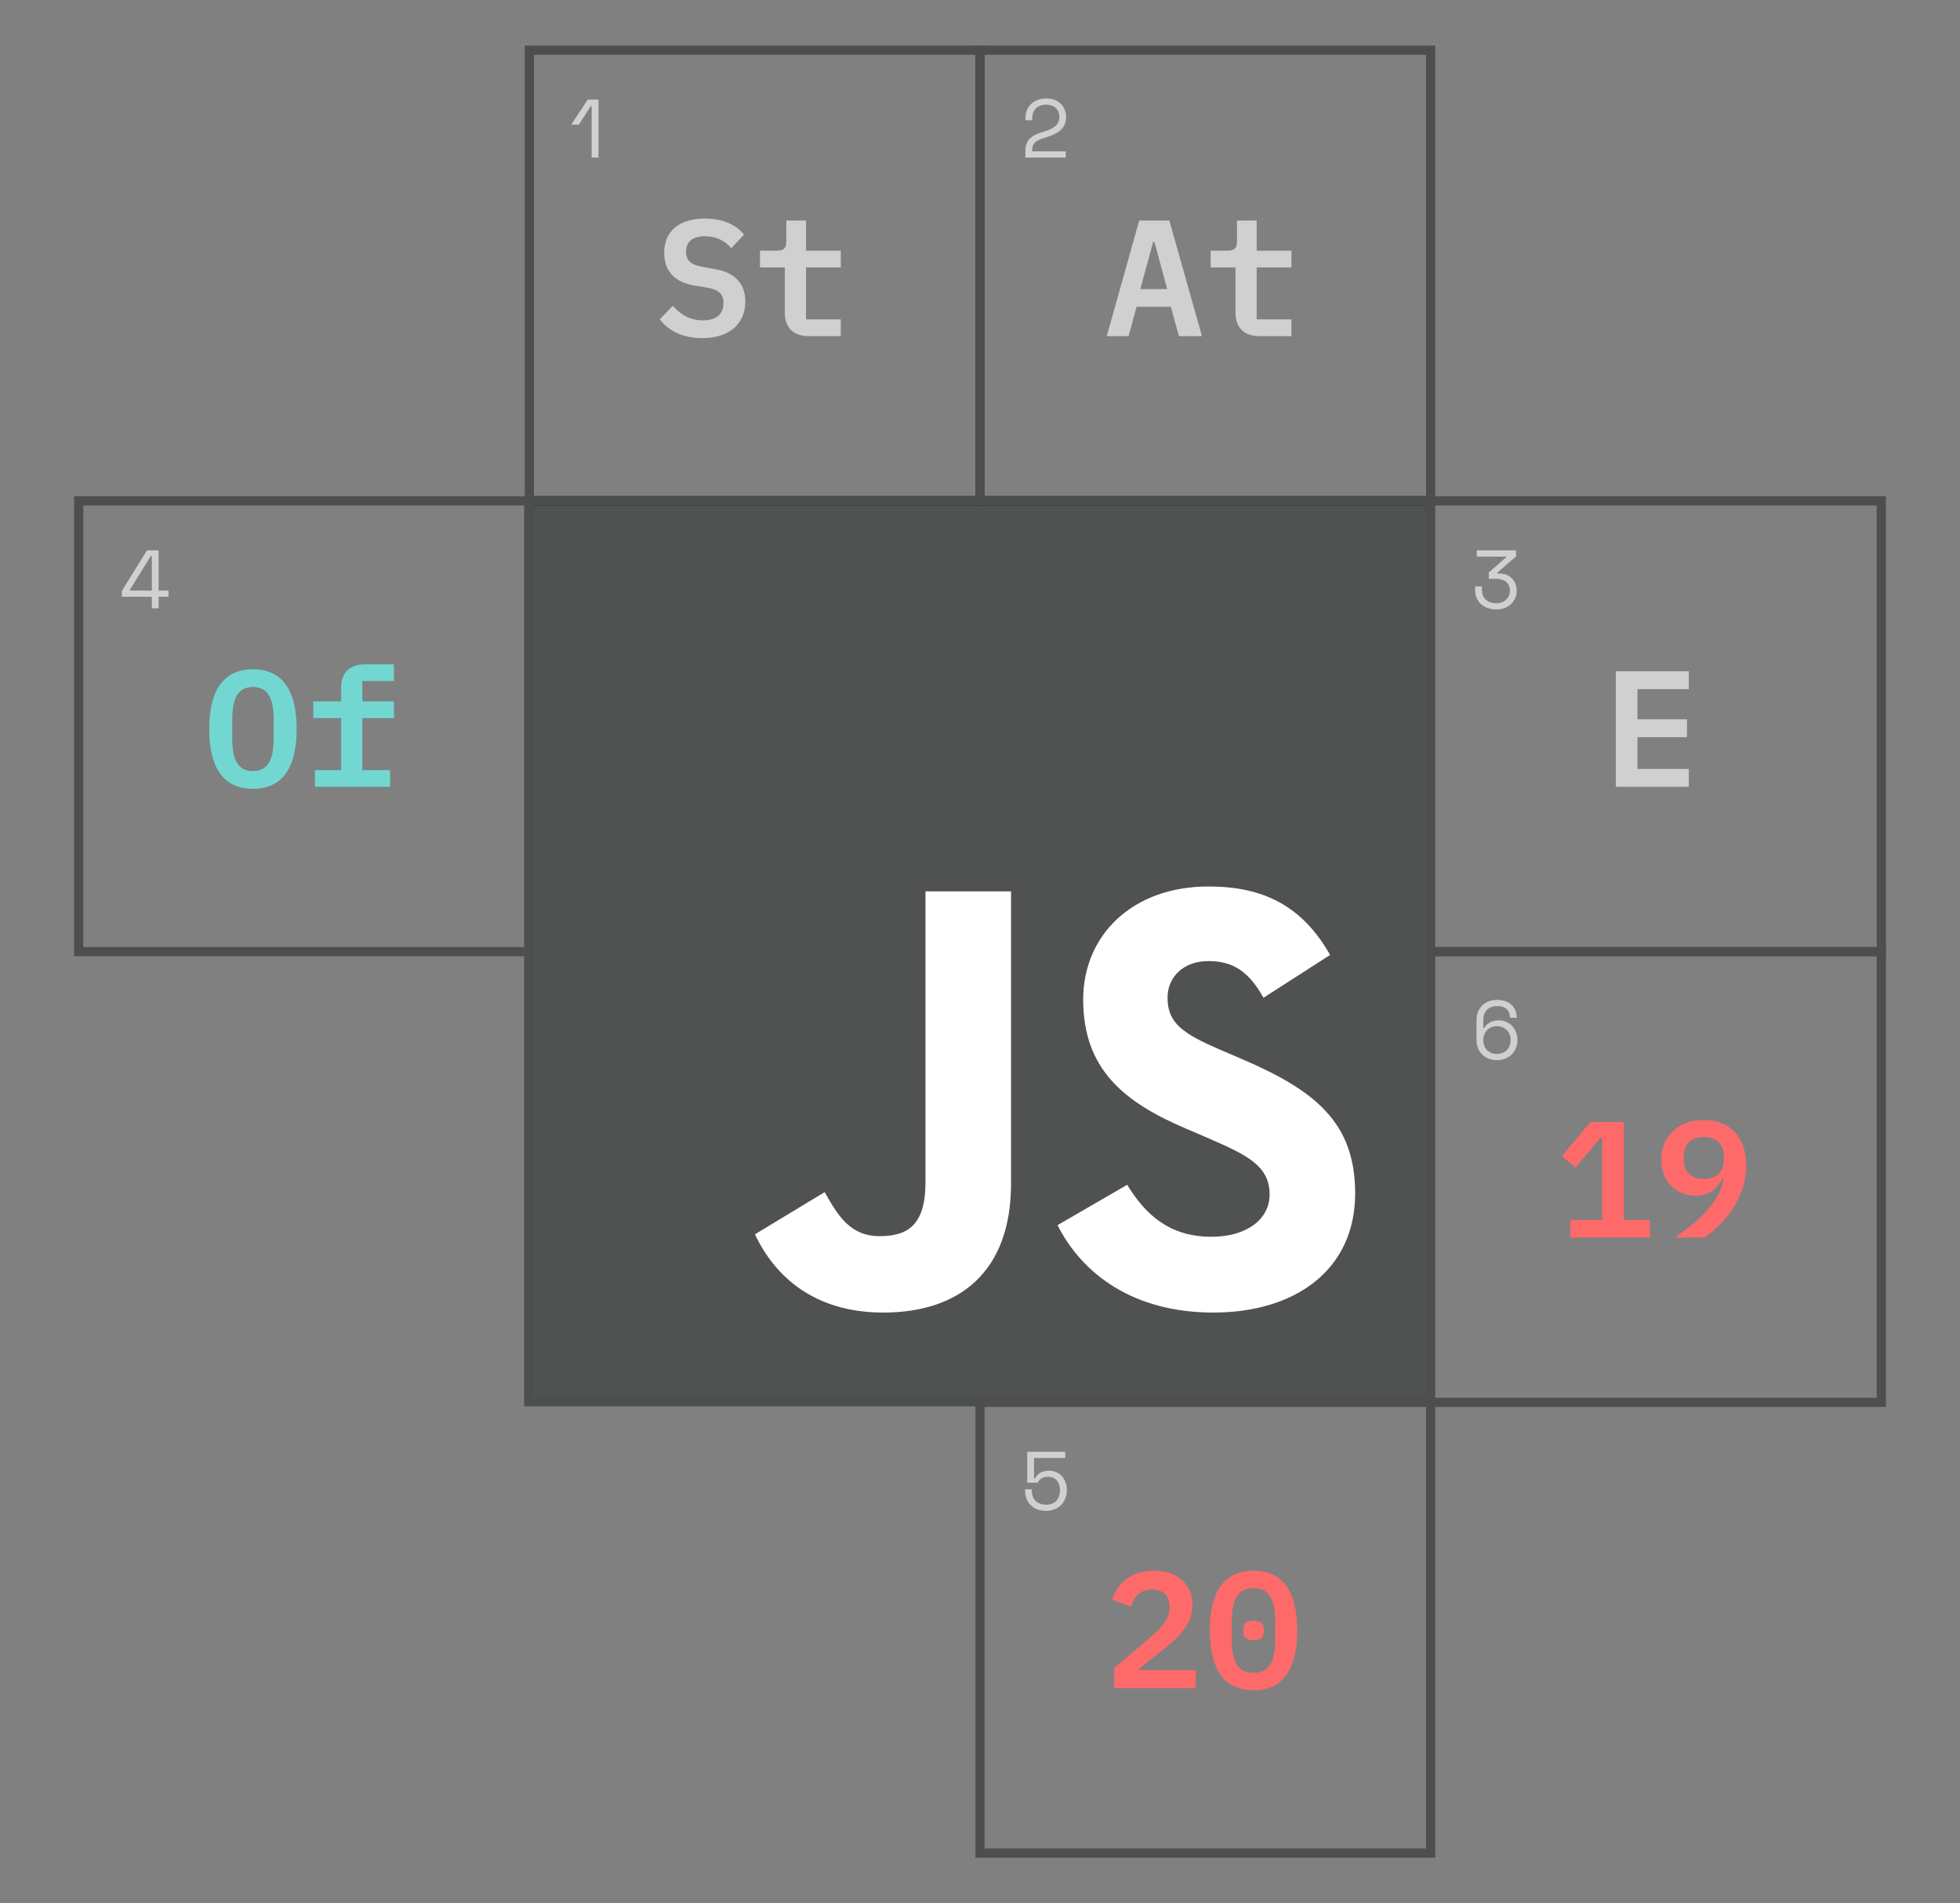 <svg width="344" height="334" viewBox="0 0 344 334" fill="none" xmlns="http://www.w3.org/2000/svg">
<rect x="0" y="0" width="344" height="334" fill="#808080" stroke="none"/>
<rect x="172" y="246.096" width="79.097" height="79.097" stroke="#4D4F4F" stroke-width="1.614"/>
<path d="M209.85 293.078H199.71L204.126 289.504C207.061 287.151 209.298 284.971 209.298 281.659C209.298 278.172 206.829 275.644 202.499 275.644C198.286 275.644 196.078 278.027 195.206 280.7L198.519 281.95C199.013 280.264 200.059 278.928 202.18 278.928C204.097 278.928 205.26 279.974 205.26 281.891V282.182C205.26 283.896 204.214 285.32 202.063 287.18L195.555 292.729V296.274H209.85V293.078ZM220.009 296.623C225.297 296.623 227.679 292.758 227.679 286.134C227.679 279.509 225.297 275.644 220.009 275.644C214.72 275.644 212.338 279.509 212.338 286.134C212.338 292.758 214.72 296.623 220.009 296.623ZM220.009 293.572C217.219 293.572 216.202 291.422 216.202 287.935V284.332C216.202 280.845 217.219 278.695 220.009 278.695C222.798 278.695 223.815 280.845 223.815 284.332V287.935C223.815 291.422 222.798 293.572 220.009 293.572ZM220.009 287.848C221.345 287.848 221.81 287.238 221.81 286.453V285.814C221.81 285.029 221.345 284.419 220.009 284.419C218.672 284.419 218.207 285.029 218.207 285.814V286.453C218.207 287.238 218.672 287.848 220.009 287.848Z" fill="#FE6A6A"/>
<path d="M180.295 254.77V260.203H182.111C182.344 259.767 182.823 259.157 183.898 259.157C185.177 259.157 186.034 260.029 186.034 261.496C186.034 263.065 185.148 264.053 183.608 264.053C182.053 264.053 181.094 263.138 181.094 261.569V261.351H179.918V261.612C179.918 263.762 181.414 265.142 183.608 265.142C185.801 265.142 187.24 263.588 187.24 261.496C187.24 259.433 185.889 258.096 184.131 258.096C182.693 258.096 182.024 258.75 181.646 259.447H181.472V255.859H186.964V254.77H180.295Z" fill="#D0D0D0"/>
<rect x="251.096" y="167" width="79.097" height="79.097" stroke="#4D4F4F" stroke-width="1.614"/>
<path d="M289.586 217.178V214.069H284.995V196.897H279.155L274.128 202.882L276.511 204.887L280.927 199.657H281.189V214.069H275.61V217.178H289.586ZM306.485 204.509C306.485 199.657 303.725 196.548 299.018 196.548C294.514 196.548 291.58 199.425 291.58 203.521C291.58 207.386 294.166 209.827 297.594 209.827C300.209 209.827 301.517 208.403 302.301 206.834L302.534 206.892C301.604 211.076 298.785 213.778 293.933 217.178H299.105C302.563 214.911 306.485 210.32 306.485 204.509ZM299.047 206.892C296.781 206.892 295.502 205.642 295.502 203.405V203.057C295.502 200.819 296.752 199.541 299.047 199.541C301.313 199.541 302.563 200.819 302.563 203.057V203.405C302.563 205.642 301.255 206.892 299.047 206.892Z" fill="#FE6A6A"/>
<path d="M266.322 182.53C266.322 180.438 264.825 179.058 263.067 179.058C261.586 179.058 260.874 179.784 260.51 180.395H260.336V178.942C260.336 177.504 261.251 176.559 262.791 176.559C264.302 176.559 265.014 177.373 265.014 178.608H266.205C266.205 176.777 264.927 175.47 262.791 175.47C260.612 175.47 259.145 176.908 259.145 179V182.545C259.145 184.651 260.699 186.046 262.719 186.046C264.767 186.046 266.322 184.622 266.322 182.53ZM262.719 180.09C264.157 180.09 265.13 181.077 265.13 182.53C265.13 183.983 264.157 184.956 262.719 184.956C261.31 184.956 260.336 183.983 260.336 182.53C260.336 181.077 261.31 180.09 262.719 180.09Z" fill="#D0D0D0"/>
<rect x="172" y="8.807" width="79.097" height="79.097" stroke="#4D4F4F" stroke-width="1.614"/>
<path d="M210.955 58.985L205.231 38.704H199.942L194.247 58.985H198.083L199.477 53.842H205.492L206.916 58.985H210.955ZM204.853 50.733H200.146L202.383 42.452H202.616L204.853 50.733ZM226.662 58.985V56.05H220.561V46.927H226.662V43.992H220.561V38.704H217.103V42.336C217.103 43.585 216.638 43.992 215.447 43.992H212.483V46.927H216.842V54.917C216.842 57.3 218.178 58.985 221.026 58.985H226.662Z" fill="#D0D0D0"/>
<path d="M179.976 20.735V21.112H181.167V20.807C181.167 19.238 182.111 18.366 183.651 18.366C184.959 18.366 185.918 19.151 185.918 20.502C185.918 21.969 184.872 22.609 183.143 23.117C181.211 23.684 179.961 24.454 179.961 26.473V27.65H187.051V26.56H181.167V26.328C181.167 24.933 182.039 24.57 183.666 24.076C185.656 23.466 187.109 22.594 187.109 20.546C187.109 18.584 185.671 17.277 183.651 17.277C181.501 17.277 179.976 18.599 179.976 20.735Z" fill="#D0D0D0"/>
<rect x="251.096" y="87.903" width="79.097" height="79.097" stroke="#4D4F4F" stroke-width="1.614"/>
<path d="M296.402 138.081V134.943H287.395V129.364H296.083V126.226H287.395V120.938H296.402V117.8H283.589V138.081H296.402Z" fill="#D0D0D0"/>
<path d="M259.188 96.577V97.681H264.462L261.295 100.47V101.589H262.748C263.983 101.589 265 102.315 265 103.652C265 104.916 264.07 105.86 262.632 105.86C261.077 105.86 260.089 105.003 260.089 103.477V102.896H258.898V103.521C258.898 105.628 260.438 106.95 262.646 106.95C264.622 106.95 266.191 105.613 266.191 103.681C266.191 101.807 264.869 100.644 263.184 100.644H262.82V100.485L266.089 97.637V96.577H259.188Z" fill="#D0D0D0"/>
<rect x="92.903" y="8.807" width="79.097" height="79.097" stroke="#4D4F4F" stroke-width="1.614"/>
<path d="M123.258 59.333C128.168 59.333 130.812 56.689 130.812 52.912C130.812 49.89 129.098 47.885 125.611 47.246L123.49 46.868C121.253 46.491 120.41 45.735 120.41 44.195C120.41 42.394 121.543 41.464 123.722 41.464C125.756 41.464 127.267 42.278 128.342 43.556L130.58 41.173C129.185 39.43 126.861 38.355 123.693 38.355C119.277 38.355 116.575 40.505 116.575 44.37C116.575 47.188 118.028 49.455 121.776 50.094L123.926 50.442C126.134 50.791 126.977 51.575 126.977 53.174C126.977 55.12 125.698 56.224 123.374 56.224C121.369 56.224 119.597 55.411 118.086 53.668L115.79 56.05C117.33 58.026 119.8 59.333 123.258 59.333ZM147.566 58.985V56.05H141.464V46.927H147.566V43.992H141.464V38.704H138.007V42.336C138.007 43.585 137.542 43.992 136.35 43.992H133.387V46.927H137.745V54.917C137.745 57.3 139.082 58.985 141.929 58.985H147.566Z" fill="#D0D0D0"/>
<path d="M103.16 17.48L100.255 21.868H101.606L103.669 18.642H103.843V27.65H105.034L105.049 17.48H103.16Z" fill="#D0D0D0"/>
<path d="M92.807 246V87.807H251V246H92.807Z" fill="#212424" fill-opacity="0.5" stroke="#4D4F4F" stroke-width="1.614"/>
<path d="M132.501 216.607L144.731 209.206C147.09 213.389 149.237 216.929 154.385 216.929C159.319 216.929 162.431 214.998 162.431 207.49V156.428H177.448V207.702C177.448 223.257 168.331 230.337 155.028 230.337C143.015 230.337 136.041 224.115 132.501 216.606" fill="white"/>
<path d="M185.606 214.998L197.834 207.918C201.053 213.175 205.236 217.037 212.638 217.037C218.86 217.037 222.828 213.926 222.828 209.634C222.828 204.485 218.752 202.662 211.887 199.659L208.133 198.049C197.298 193.437 190.11 187.644 190.11 175.415C190.11 164.152 198.692 155.569 212.102 155.569C221.649 155.569 228.514 158.895 233.448 167.584L221.755 175.093C219.181 170.481 216.392 168.657 212.102 168.657C207.703 168.657 204.914 171.446 204.914 175.093C204.914 179.599 207.703 181.423 214.139 184.212L217.893 185.821C230.659 191.292 237.846 196.87 237.846 209.42C237.846 222.937 227.226 230.338 212.96 230.338C199.014 230.338 190.003 223.688 185.606 214.998Z" fill="white"/>
<rect x="13.807" y="87.903" width="79.097" height="79.097" stroke="#4D4F4F" stroke-width="1.614"/>
<path d="M44.394 138.43C49.682 138.43 52.064 134.565 52.064 127.941C52.064 121.316 49.682 117.452 44.394 117.452C39.105 117.452 36.723 121.316 36.723 127.941C36.723 134.565 39.105 138.43 44.394 138.43ZM44.394 135.321C41.691 135.321 40.762 133.171 40.762 129.684V126.197C40.762 122.711 41.691 120.561 44.394 120.561C47.096 120.561 48.026 122.711 48.026 126.197V129.655C48.026 133.171 47.096 135.321 44.394 135.321ZM55.278 138.081H68.469V135.147H63.588V126.023H69.138V123.088H63.588V119.515H69.138V116.58H64.082C61.206 116.58 59.869 118.265 59.869 120.648V123.088H54.988V126.023H59.869V135.147H55.278V138.081Z" fill="#72D7D1"/>
<path d="M25.807 96.577L21.391 103.681V104.727H26.65V106.746H27.841V104.727H29.584V103.637H27.841V96.577H25.807ZM26.475 97.564H26.65V103.637H22.713L26.475 97.564Z" fill="#D0D0D0"/>
</svg>
